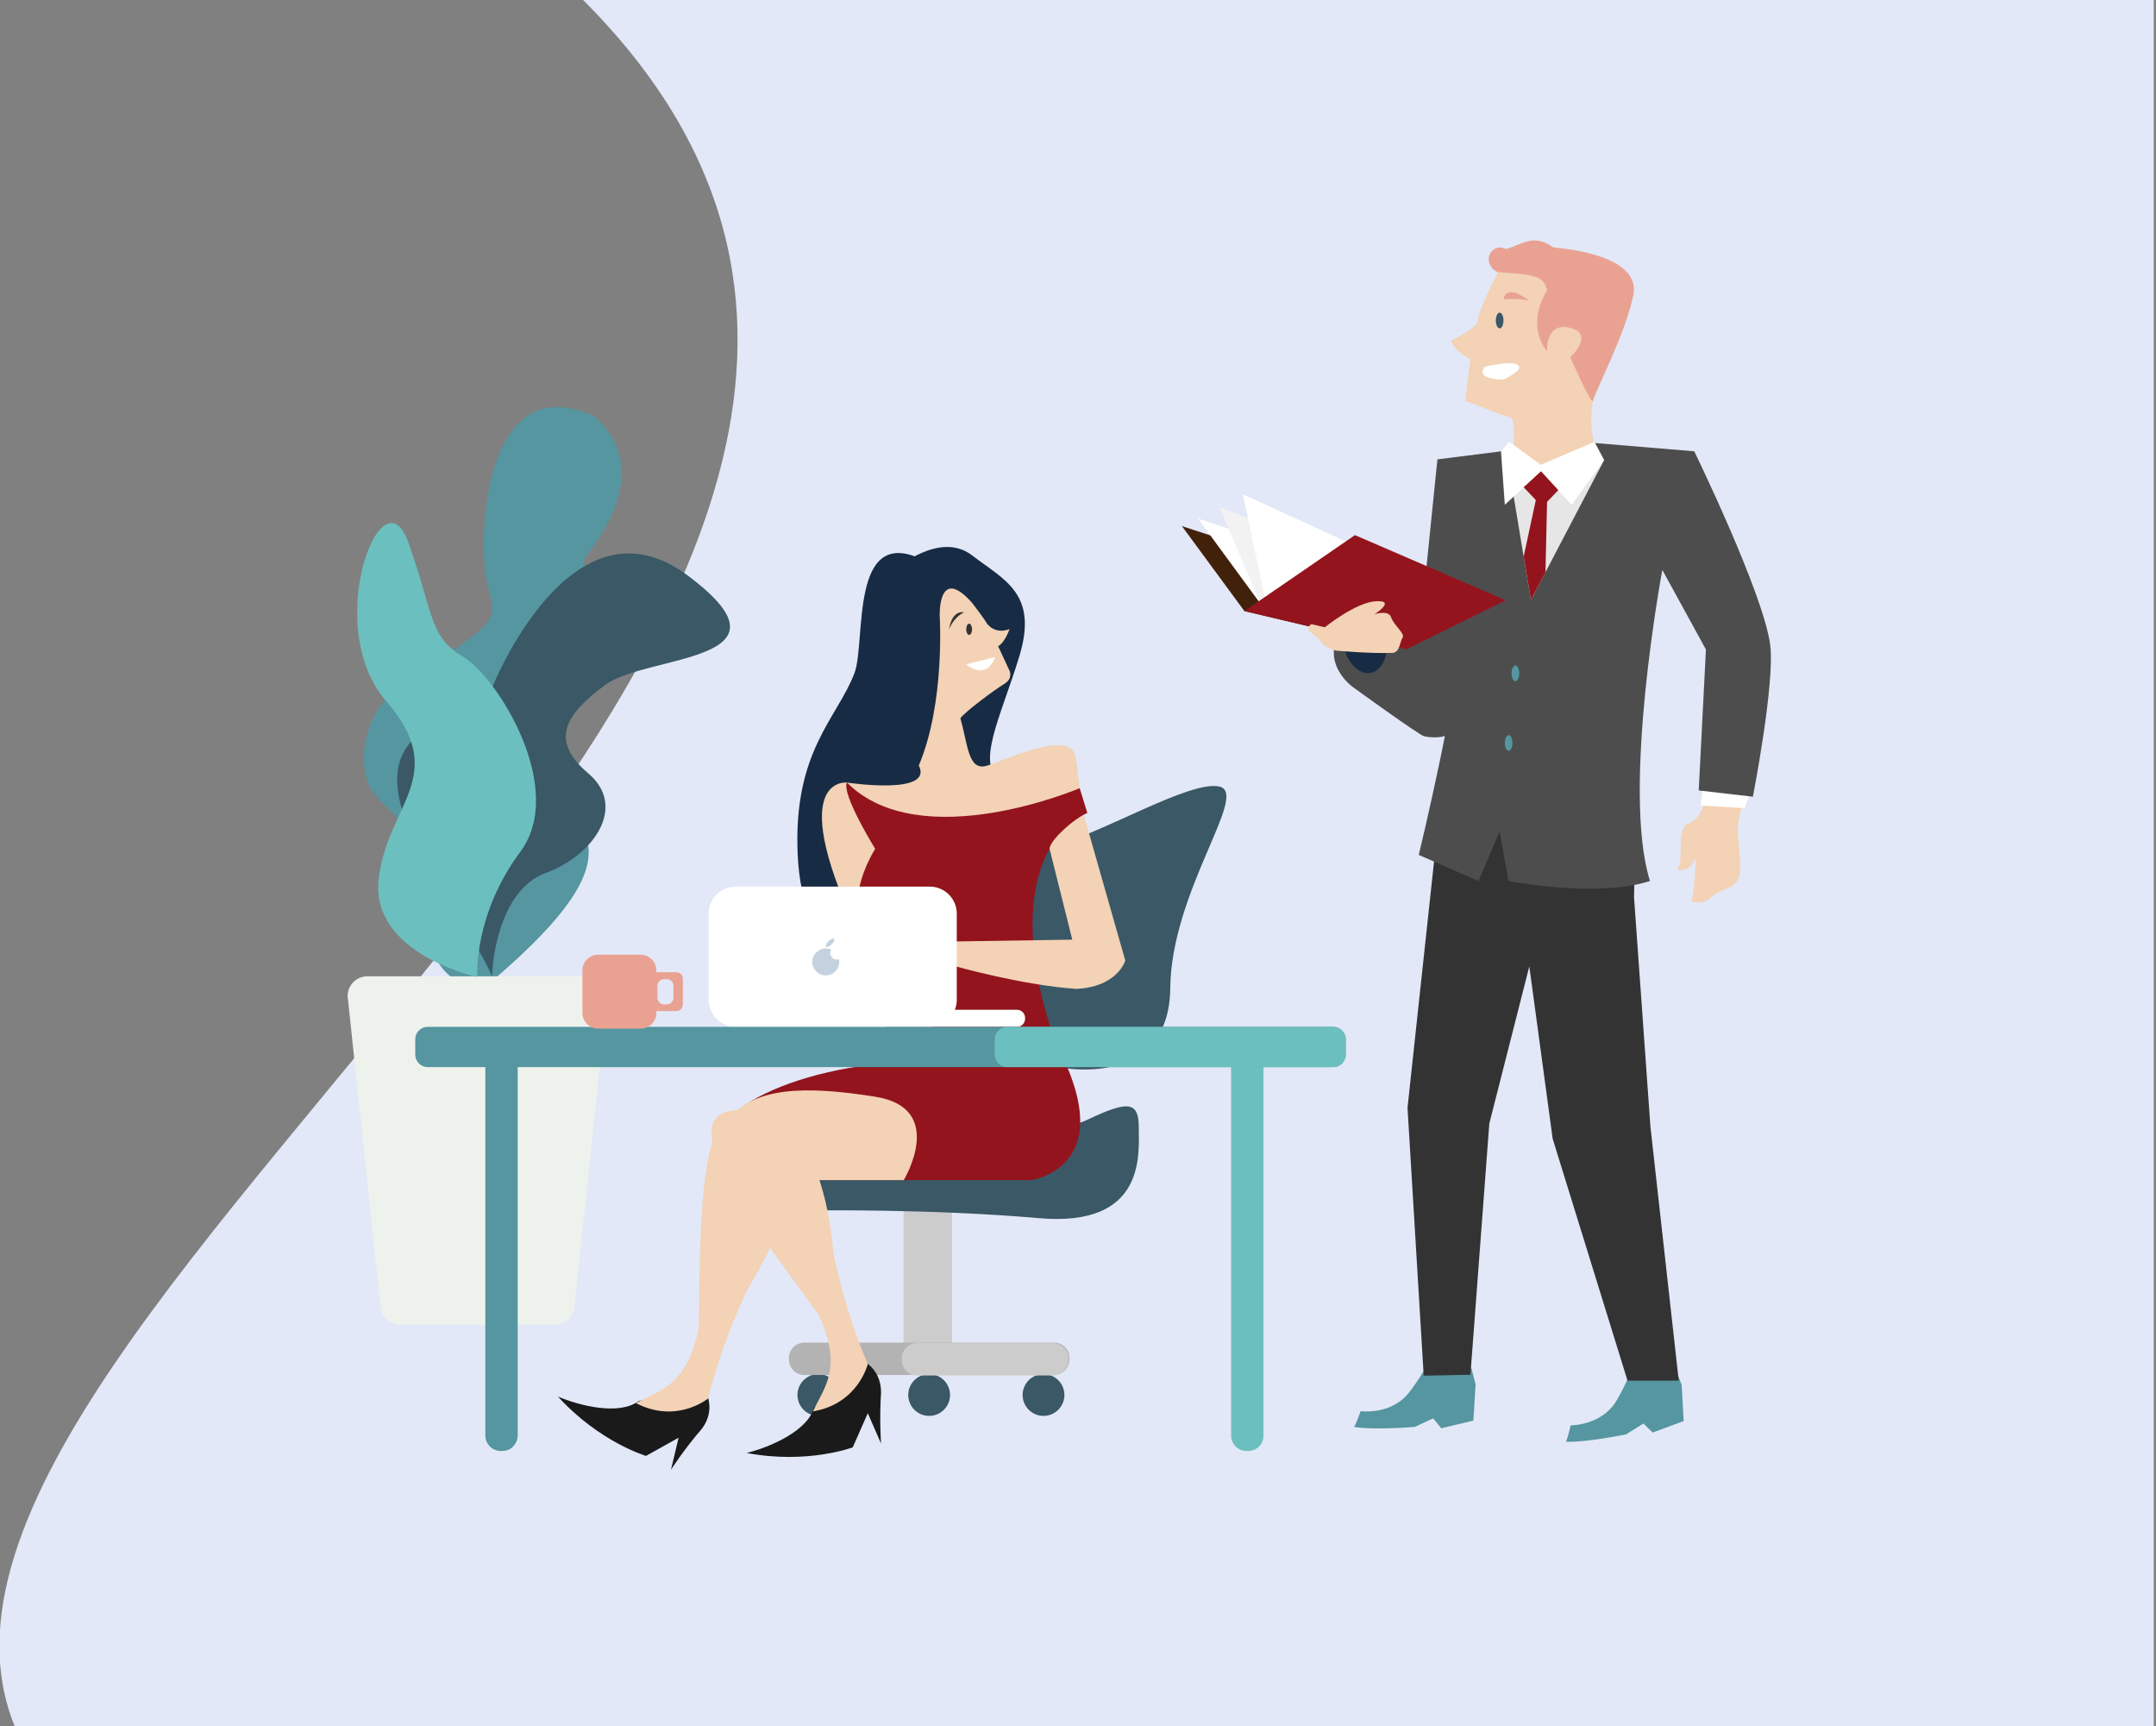 <?xml version="1.0" encoding="utf-8"?>
<!-- Generator: Adobe Illustrator 21.0.0, SVG Export Plug-In . SVG Version: 6.00 Build 0)  -->
<svg version="1.1" id="Camada_1" xmlns="http://www.w3.org/2000/svg" xmlns:xlink="http://www.w3.org/1999/xlink" x="0px" y="0px"
	 viewBox="0 0 959.5 768" style="enable-background:new 0 0 959.5 768;" xml:space="preserve">
<rect x="0" y="0" width="959.5" height="768" fill="#808080" stroke="none"/>
<style type="text/css">
	.st0{fill:#E2E8F7;}
	.st1{fill:#5596A0;}
	.st2{fill:#EEF2EC;}
	.st3{fill:#3A5866;}
	.st4{fill:#6CBFBF;}
	.st5{fill:#CCCCCC;}
	.st6{fill:#B3B3B3;}
	.st7{fill:#1A1A1A;}
	.st8{fill:#182B44;}
	.st9{fill:#F3D2B5;}
	.st10{fill:#93141D;}
	.st11{fill:#FFFFFF;}
	.st12{fill:#333333;}
	.st13{fill:#E9A292;}
	.st14{fill:#C3D2DE;}
	.st15{fill:#4D4D4D;}
	.st16{fill:#E6E6E6;}
	.st17{fill:#42210B;}
	.st18{fill:#F2F2F2;}
</style>
<path class="st0" d="M6.5,768h952V0h-699C525,265.5-69.4,580.6,6.5,768z"/>
<g>
	<g>
		<g>
			<path class="st1" d="M214.6,440.2c0,0-27.4-1.8-23-34.7s-20.8-43.9-26.7-54.8c-5.8-11-5.8-39.5,26.7-54.1
				c30.3-21.6,29.6-19.7,25.2-37.3c-4.4-17.5-2.2-97.3,47.9-73.9c24.1,21.6,5.8,49.4-3.3,61.4c-9.1,12.1,22.7,2.7,19.7,27.5
				s-52.3,53.3-47.5,71.9C266.2,367.4,283,383.1,214.6,440.2z"/>
			<path class="st2" d="M246.8,589.5h-68.7c-4.8,0-8.8-3.9-8.8-8.8l-14.6-137.5c0-4.8,3.9-8.8,8.8-8.8h98c4.8,0,8.8,3.9,8.8,8.8
				l-14.6,137.5C255.6,585.5,251.6,589.5,246.8,589.5z"/>
			<path class="st3" d="M219.1,305.8c0,0,35.1-88.5,87-49.7s-18.3,35-36.7,48.6s-24.7,24.9-7.5,39.5c17.2,14.6,2.6,36.2-19,44.2
				s-24.1,42-23.8,46.1c-18.3-39.9-74.6-96.7-17.2-115.8C218.7,309.8,219.1,305.8,219.1,305.8z"/>
			<path class="st4" d="M212.4,434.7c0,0-47.5-10.2-43.9-43.4c3.7-33.2,32.1-46.2,3.3-79.4s-1.8-103.5,9.9-70.6s9.1,41.7,24.5,51
				s46.2,58.7,25.3,86.8S212.4,434.7,212.4,434.7z"/>
		</g>
		<circle class="st3" cx="464.4" cy="620.7" r="9.3"/>
		<circle class="st3" cx="413.5" cy="620.7" r="9.3"/>
		<circle class="st3" cx="364.2" cy="620.7" r="9.3"/>
		<path class="st5" d="M415.2,610.3h-4.6c-4.7,0-8.5-3.8-8.5-8.5v-77.5c0-4.7,3.8-8.5,8.5-8.5h4.6c4.7,0,8.5,3.8,8.5,8.5v77.5
			C423.7,606.5,419.9,610.3,415.2,610.3z"/>
		<path class="st6" d="M475.9,604.2v0.8c0,3.7-3.1,6.8-6.8,6.8H357.9c-3.7,0-6.8-3.1-6.8-6.8v-0.8c0-3.7,3.1-6.8,6.8-6.8h111.3
			C472.9,597.4,475.9,600.4,475.9,604.2z"/>
		<path class="st3" d="M436.8,498.2c0,0,29.5,8.4,47.2,0s22.8-8.4,22.8,3.4c0,11.8,3.4,44.7-44.7,40.4c-48-4.2-99.8-3.4-99.8-3.4
			s-23.6-23.3,8.4-30.9C402.6,500.1,415.7,498.2,436.8,498.2z"/>
		<path class="st3" d="M474.4,475.3c0,0,45.9,8,46.4-35.4c0.4-43.5,35.2-86.6,22-89.9c-13.2-3.2-54.3,22.1-75.6,26.8
			c-21.2,4.7-86-20.2-84.7-5.1c1.3,15.1-3.2,104.3,36.8,104.6C459.3,476.6,474.4,475.3,474.4,475.3z"/>
		<path class="st1" d="M223.6,645.6h-0.8c-3.7,0-6.8-3.1-6.8-6.8V474.6c0-3.7,3.1-6.8,6.8-6.8h0.8c3.7,0,6.8,3.1,6.8,6.8v164.2
			C230.3,642.6,227.3,645.6,223.6,645.6z"/>
		<path class="st4" d="M555.5,645.6h-0.8c-3.7,0-6.8-3.1-6.8-6.8V474.6c0-3.7,3.1-6.8,6.8-6.8h0.8c3.7,0,6.8,3.1,6.8,6.8v164.2
			C562.3,642.6,559.3,645.6,555.5,645.6z"/>
		<path class="st7" d="M383.2,605c0,0,8.9,3.5,8.9,14.5c-0.8,12.6,0,22.8,0,22.8l-5.9-13.5l-6.7,15.2c0,0-20.2,7.6-47.2,2.5
			c10.1-2.5,27-9.7,29.9-20C371.5,615.9,375.2,604,383.2,605z"/>
		<path class="st8" d="M398.9,253c0,0,19.4-16.9,33.7-5.9s29.5,16.9,21.1,44.7c-8.4,27.8-20.2,48.9-7.6,56.5
			c-24.4,11.8-45.5,20.2-44.7-1.7C402.2,324.6,420.8,266.5,398.9,253z"/>
		<path class="st8" d="M411.1,249.3c0,0,13.5,2.8,10.4,16.6c-3.1,13.9,3.2,154.2-17.6,160.7c-19.8,5.5-46.8-0.1-48.9-46.3
			s17.7-60.7,25.3-80.9C385.5,285.4,377.8,232.6,411.1,249.3z"/>
		<path class="st9" d="M376.9,348.2c0,0-29.5-3.4,7.6,72.5c11.8,0,14.3,0,14.3,0l-6.7-56.5L376.9,348.2z"/>
		<path class="st9" d="M376.9,348.2c0,0,38.8,5.9,32-7.6c11.8-27.8,9.3-66.6,9.3-66.6s-0.8-22.8,14.3-5.9c5.9,7.6,6.7,9.3,6.7,9.3
			s3.4,5.1,10.1,2.5c-2.5,6.7-5.1,7.6-5.1,7.6l5.1,11c0,0,1.7,3.4-2.5,5.9s-17.7,12.6-19.4,15.2c3.4,11.8,3.4,23.6,11.8,21.1
			s37.9-16.9,39.6-3.4s1.7,13.5,1.7,13.5S463.6,366,431.6,366S388.7,361.7,376.9,348.2z"/>
		<path class="st10" d="M334,525.1h124.7c0,0,39.6-5.1,12.6-58.1c-8.4-18.5-27-85.1,12.6-105.3l-3.4-11c0,0-70.8,30.3-103.6-2.5
			c-2.5,5.1,12.6,29.5,12.6,29.5s-20.2,31.2,4.2,43.8c7.6,16.9,30.1,48.6-5.9,52.2C333.1,480.5,297.7,507.5,334,525.1z"/>
		<path class="st9" d="M482.3,362.5l18.5,64.9c0,0-3.4,11.8-21.9,12.6c-24.4-1.7-53.9-10.1-53.9-10.1v-11l52.2-0.8l-10.1-40.4
			C467.1,375.2,472.4,368.7,482.3,362.5z"/>
		<path class="st11" d="M452.6,449.3h-72.9c-2,0-3.6,1.6-3.6,3.6v0.4c0,2,1.6,3.6,3.6,3.6h72.9c2,0,3.6-1.6,3.6-3.6v-0.4
			C456.2,450.9,454.5,449.3,452.6,449.3z"/>
		<path class="st11" d="M413.8,394.5h-86.4c-6.6,0-12,5.4-12,12v38.4c0,6.6,5.4,12,12,12h86.4c6.6,0,12-5.4,12-12v-38.4
			C425.8,399.9,420.4,394.5,413.8,394.5z"/>
		<path class="st1" d="M593.4,474.8H190.3c-3,0-5.5-2.5-5.5-5.5v-6.9c0-3,2.5-5.5,5.5-5.5h403.1c3,0,5.5,2.5,5.5,5.5v6.9
			C598.9,472.3,596.4,474.8,593.4,474.8z"/>
		<path class="st9" d="M331.4,525.1h70.8c0,0,19.4-32-12.6-37.1s-53.9-4.2-65.7,10.1C309,516.3,331.4,525.1,331.4,525.1z"/>
		<ellipse class="st12" cx="431.3" cy="280" rx="1.3" ry="2.5"/>
		<path class="st11" d="M443,292.3l-13.1,3.3C429.9,295.5,438.5,303.5,443,292.3z"/>
		<path class="st12" d="M422.4,280c0,0,0.8-8.4,6.7-7.6C424.1,274.9,422.4,280,422.4,280z"/>
		<path class="st9" d="M328.9,494c0,0,35.4-9.3,42.1,64c5.9,28.6,15.2,48.9,15.2,48.9s-4.2,17.7-24.4,21.1c5.1-11,13.5-19.4,2.5-43
			C346.6,559.7,292.7,494,328.9,494z"/>
		<path class="st7" d="M313.9,618.9c0,0,5,8.2-1.6,16.9c-8.3,9.6-13.7,18.2-13.7,18.2l3.4-14.3l-14.5,8.1c0,0-20.7-6.1-39.2-26.4
			c9.6,4.1,27.3,8.5,35.9,2C298,620.5,308.1,613.2,313.9,618.9z"/>
		<path class="st9" d="M337.4,497.5c0,0,33.8,13.9-4.9,76.5c-12.5,26.4-17.3,48.2-17.3,48.2s-14,11.6-32.2,2.1
			c10.6-5.7,22.4-7.4,27.9-32.8C312,560.6,308.5,475.7,337.4,497.5z"/>
		<path class="st4" d="M593.4,474.8H448.2c-3,0-5.5-2.5-5.5-5.5v-6.9c0-3,2.5-5.5,5.5-5.5h145.2c3,0,5.5,2.5,5.5,5.5v6.9
			C598.9,472.3,596.4,474.8,593.4,474.8z"/>
		<path class="st5" d="M475.5,604.4v0.8c0,3.7-3.1,6.8-6.8,6.8h-60.6c-3.7,0-6.8-3.1-6.8-6.8v-0.8c0-3.7,3.1-6.8,6.8-6.8h60.6
			C472.5,597.6,475.5,600.7,475.5,604.4z"/>
		<g>
			<path class="st13" d="M301,432.6h-11.5c-1.6,0-2.9,1.3-2.9,2.9V447c0,1.6,1.3,2.9,2.9,2.9H301c1.6,0,2.9-1.3,2.9-2.9v-11.5
				C303.9,433.9,302.6,432.6,301,432.6z M299.7,444c0,1.6-1.3,2.9-2.9,2.9h-1.3c-1.6,0-2.9-1.3-2.9-2.9v-5.4c0-1.6,1.3-2.9,2.9-2.9
				h1.3c1.6,0,2.9,1.3,2.9,2.9V444z"/>
			<path class="st13" d="M266.2,457.7h18.9c3.8,0,7-3.1,7-7v-18.9c0-3.9-3.2-7-7-7h-18.9c-3.9,0-7,3.1-7,7v18.9
				C259.2,454.6,262.4,457.7,266.2,457.7z"/>
		</g>
		<path class="st14" d="M372.5,427c-1.7,0-3-1.3-3-3c0-0.5,0.2-1.1,0.4-1.5c-0.7-0.3-1.6-0.5-2.4-0.5c-3.3,0-6,2.7-6,6s2.7,6,6,6
			s6-2.7,6-6c0-0.4,0-0.8-0.1-1.1C373.1,426.9,372.8,427,372.5,427z"/>
		
			<ellipse transform="matrix(0.707 -0.707 0.707 0.707 -188.411 384.134)" class="st14" cx="369.5" cy="419.5" rx="2.5" ry="1"/>
	</g>
	<g>
		<path class="st1" d="M745.5,608.8l2.9,7.4l0.9,16.1l-13.8,5.1l-4.1-4l-7.7,4.8c0,0-17.8,3.7-26.8,3.3c1-2.2,2.1-7.3,2.1-7.3
			s13.6,0.2,20.3-10.8c2.7-4.4,5.6-10.9,5.6-10.9L745.5,608.8z"/>
		<path class="st1" d="M654.7,608.3l2,7.7l-1,16.1l-14.3,3.4l-3.6-4.4l-8.2,3.8c0,0-18.1,1.5-27,0c1.3-2.1,2.9-7,2.9-7
			s13.5,1.9,21.5-8.2c3.2-4,6.9-10.1,6.9-10.1L654.7,608.3z"/>
		<path class="st9" d="M759.3,351.5c0,0,0.5,12.1-9.2,15.6c-1.9,2.6-1.9,5-2.1,9.2c-0.2,4.3,0.2,9-1.7,10.4c3.3,1.4,7.1-0.7,8.3-5.4
			c-0.2,14.5-1.8,19.9-1.8,19.9s5.8,1.7,9.1-2.4c5-4,9.2-2.8,11.6-7.6c2.4-4.7-0.7-18.7,0-24.2c0.7-5.4,3.3-14.2,3.3-14.2
			L759.3,351.5z"/>
		<polygon class="st11" points="757.9,349.9 756.9,358.4 776.4,359.6 778.9,352.6 		"/>
		<polygon class="st12" points="728,361.5 727.2,399.2 734.5,501.3 747.1,614.3 724.3,614.3 691,506.7 680.6,430 662.8,499.9 
			654.4,611.7 633.6,612.1 626.4,492.9 640.5,362 671.3,352.2 		"/>
		<path class="st15" d="M631.5,285l8.2-80.6l20.1,76.8L646.5,326c0,0-4.3,3.3-12.7,1.6c-2.1-0.4-31.6-21.8-31.6-21.8
			s-15.7-10.8-4.7-26.8c9.6-14,20-3,20-3L631.5,285z"/>
		
			<ellipse transform="matrix(0.987 -0.164 0.164 0.987 -38.329 103.055)" class="st8" cx="606.9" cy="284.4" rx="9.9" ry="15.4"/>
		<path class="st15" d="M639.7,204.4l62.6-7.9l51.7,4.3c0,0,30.8,63.2,33.8,86.1c2.2,16.9-7.7,67.6-7.7,67.6l-24.1-2.8l3.2-62.7
			l-19.4-35.4c0,0-18.3,97.6-5.5,138.4c-23.8,7.7-63,0-63,0l-3.9-22l-9.4,22l-26.6-11.6c0,0,18.7-77.3,17.9-97.6
			S639.7,204.4,639.7,204.4z"/>
		<polygon class="st16" points="713.9,204.7 681.3,267 671.3,206.8 		"/>
		<path class="st9" d="M673.4,198.5c0,0,1.6-12.4-1.6-12.9c-3.3-0.5-14.1-5.4-19.7-7.2c1.4-12.6,2.3-18.5,2.3-18.5s-8-4.2-8.5-8.4
			c2.8-1.4,12.4-6.5,11.6-8.8c0.6-4.7,9.1-21.6,9.1-21.6s42.1-8.4,53.3,8.9c0.5,22.9-17.3,45.5-9.9,69.1
			c-13.6,6.6-24.9,8.3-24.9,8.3L673.4,198.5z"/>
		<path class="st13" d="M708.9,178.4c-0.5,2.1-10.1-19.4-10.1-19.4s11.2-10.3,0-13.1s-10.3,10.3-10.3,10.3s-9.9-10.3,0-27.1
			c-1.4-6.1-5.1-7-22-8c-7.5-3.7-3.3-13.6,3.7-10.3c8-2.3,12.2-6.9,21.1-0.7c8,0.7,38.9,4.2,35.6,21.1S710.2,173.4,708.9,178.4z"/>
		<ellipse class="st3" cx="667.4" cy="142.6" rx="1.7" ry="3.5"/>
		<ellipse class="st1" cx="674.4" cy="299.6" rx="1.7" ry="3.5"/>
		<ellipse class="st1" cx="671.4" cy="330.6" rx="1.7" ry="3.5"/>
		<path class="st11" d="M660.8,163.2c0,0,14-3.6,15.3,0c0.8,2.1-7,5.7-7,5.7S656.2,169.1,660.8,163.2z"/>
		<path class="st13" d="M669.1,133.1c0,0,9.3-0.5,11.6,0.9C676.1,130.3,670.3,127.6,669.1,133.1z"/>
		<polygon class="st11" points="671.7,196.6 685.7,206.8 709.6,196.6 713.9,204.7 699.5,224.6 685.8,209.7 669.7,224.6 668,200.9 		
			"/>
		<polygon class="st10" points="685.8,209.7 693.5,218.1 688.5,223.3 687.8,254.6 681.3,267 678.1,247.6 683.5,222.5 678.1,216.8 		
			"/>
		<polygon class="st17" points="553.8,271.9 526,234.1 616.1,263.5 610,285.2 		"/>
		<polygon class="st11" points="561,268.7 533.2,230.8 623.3,260.2 617.2,282 		"/>
		<polygon class="st18" points="561,268.7 542.7,225.6 630.4,259.6 624.4,281.4 		"/>
		<polygon class="st11" points="563.3,267.8 553.1,219.9 639.2,259.4 630.7,280.3 		"/>
		<polygon class="st10" points="553.8,271.9 625.9,288.9 670.1,267.1 603,238.1 		"/>
		<path class="st9" d="M583.6,277.7l6,1.4c0,0,13.9-11.2,22.9-11.6s-0.8,5.8-0.8,5.8s6.3-2.1,7.4,1.4c1.2,3.5,6.3,7.2,5.1,9
			s-1.2,6.4-4.3,6.8c-10,0.4-25.2-1-25.2-1s-5.3-1.1-6.8-4S579.3,280.5,583.6,277.7z"/>
	</g>
</g>
</svg>

